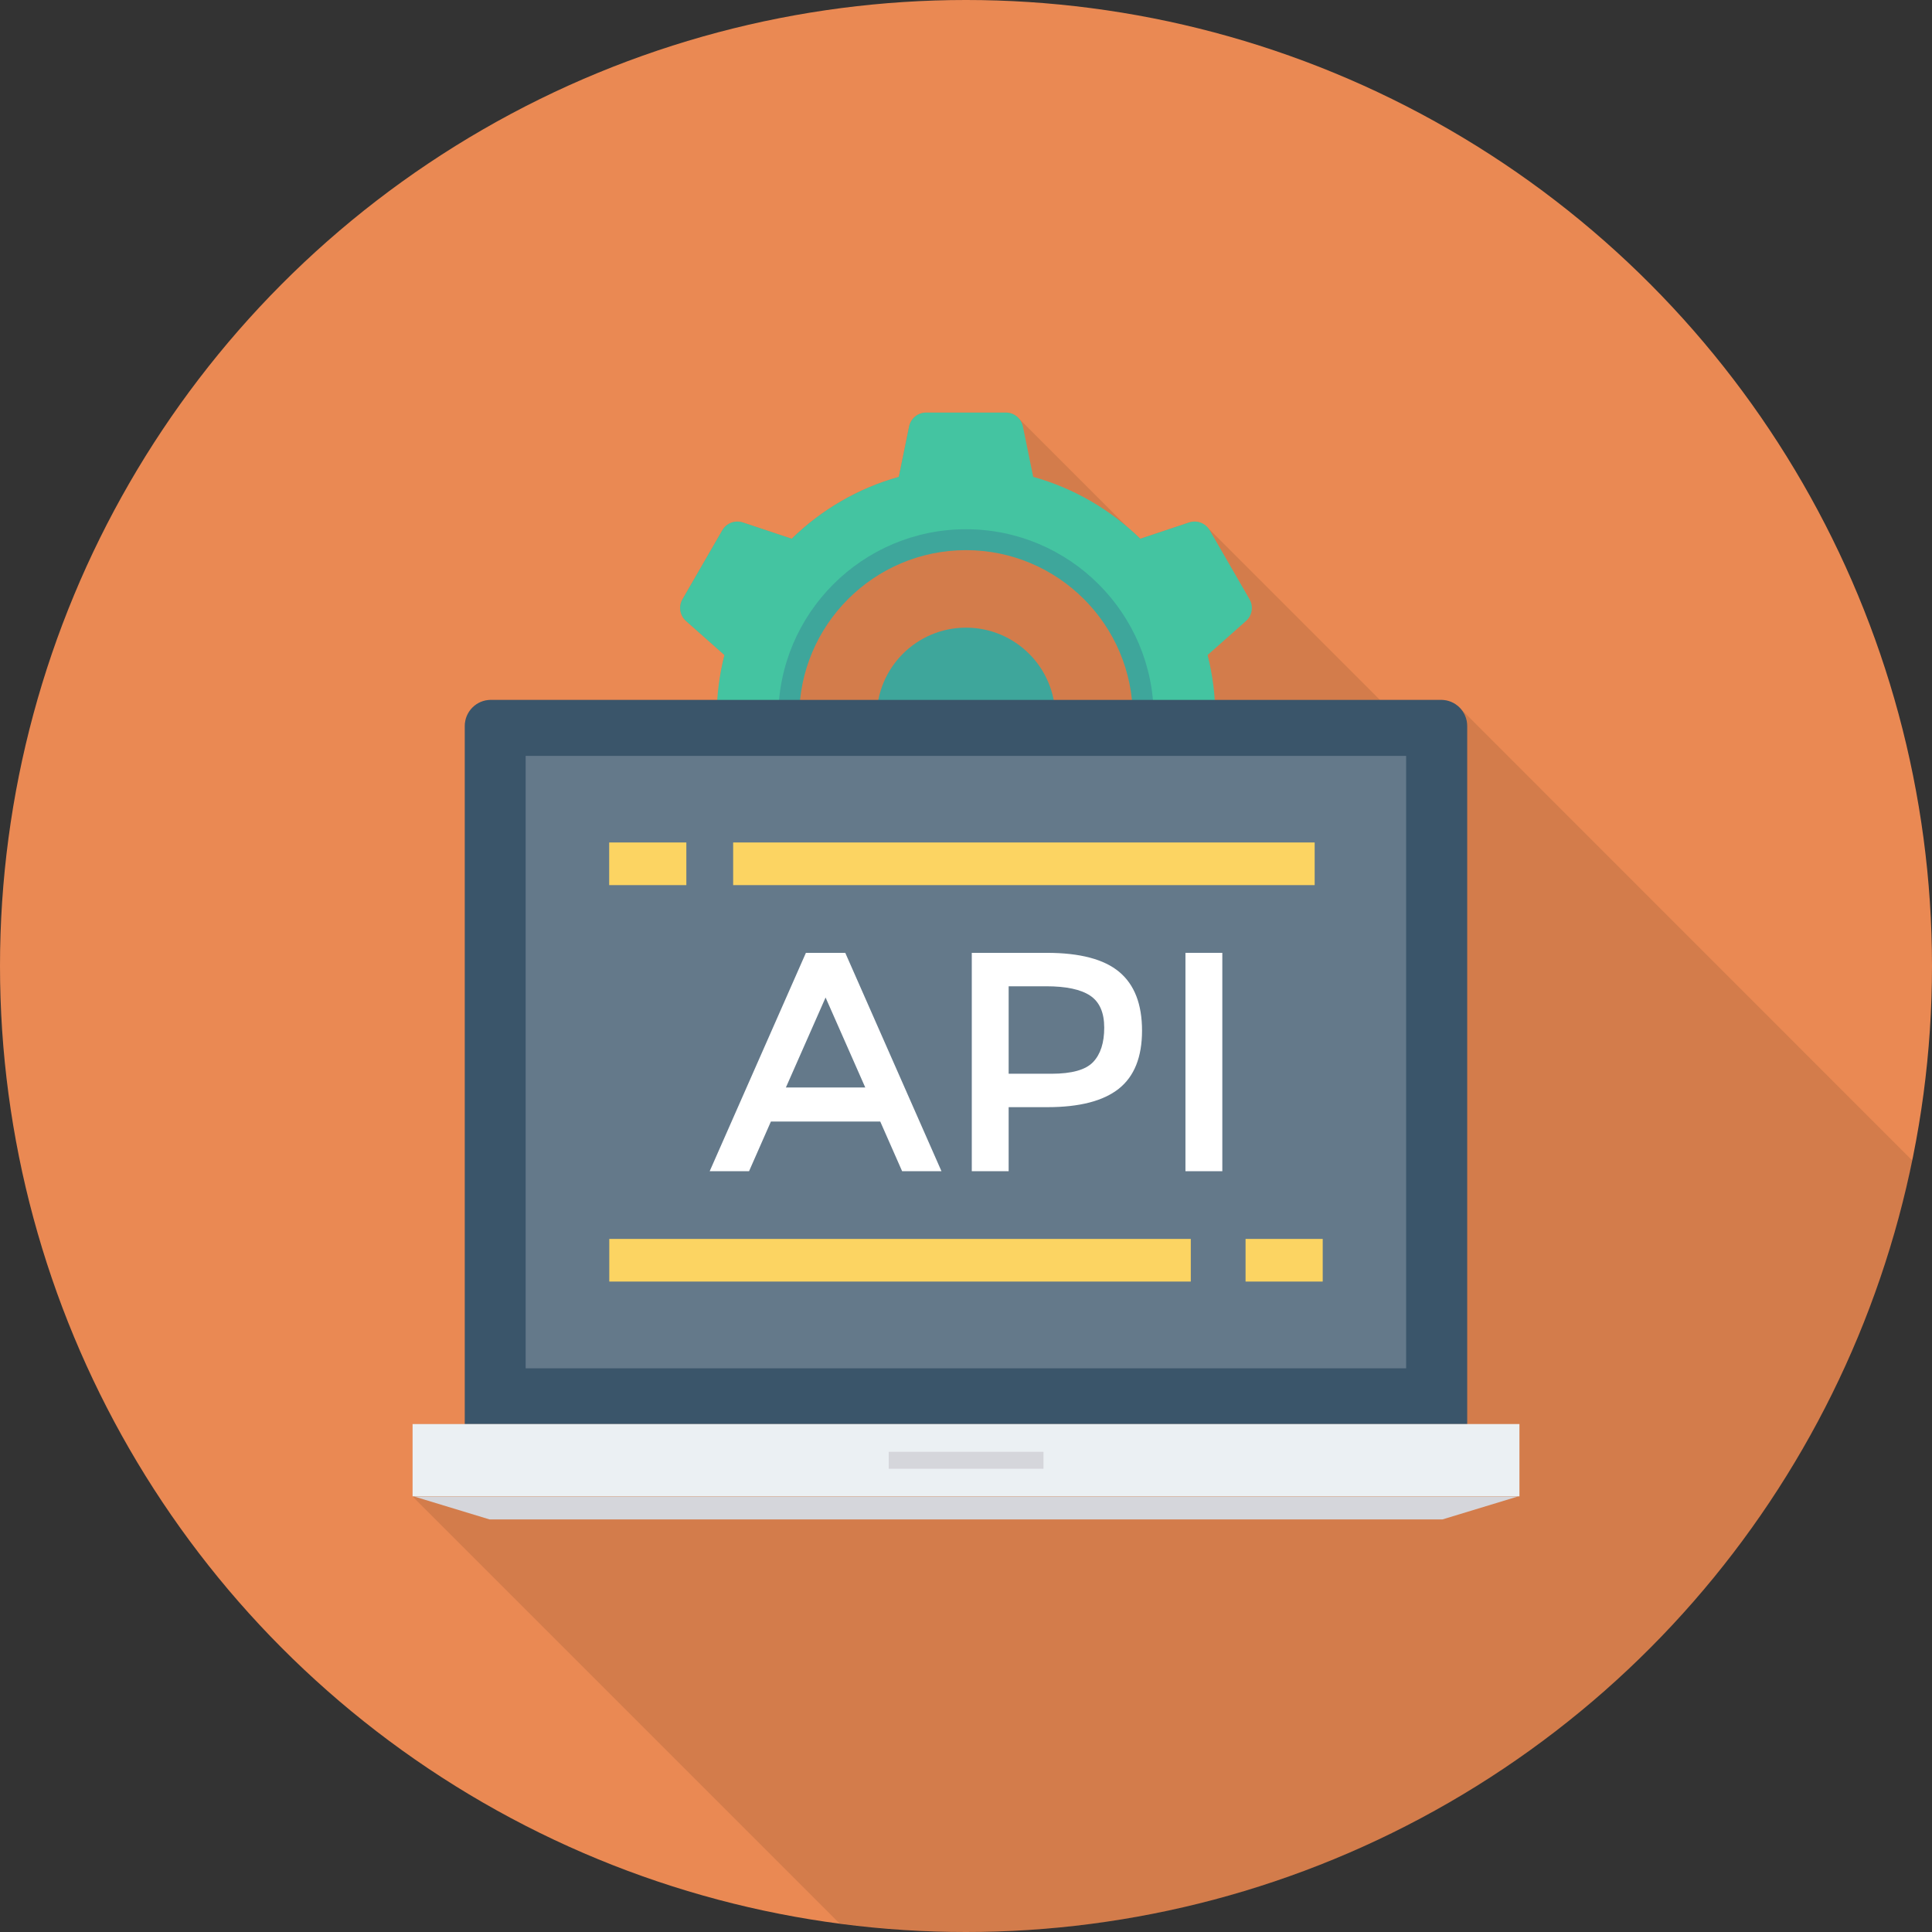 <?xml version="1.0" encoding="iso-8859-1"?>
<!-- Generator: Adobe Illustrator 19.0.0, SVG Export Plug-In . SVG Version: 6.00 Build 0)  -->
<svg version="1.1" id="Capa_1" xmlns="http://www.w3.org/2000/svg" xmlns:xlink="http://www.w3.org/1999/xlink" x="0px" y="0px"
	 viewBox="0 0 384 384" style="enable-background:new 0 0 384 384;" xml:space="preserve">
<rect x="0" y="0" width="384" height="384" fill="#333333" stroke="none"/>
<circle style="fill:#EA8953;" cx="192" cy="192" r="192"/>
<path style="opacity:0.1;enable-background:new    ;" d="M289.88,140.438l-0.04-0.041c-0.92-0.8-2.12-1.28-3.44-1.28h-12.12
	l-34.16-34.16l-0.24-0.24l-0.004,0.012c-0.894-0.935-2.228-1.333-3.516-0.892l-9.72,3.24c-0.8-0.8-1.6-1.52-2.48-2.24l-21.64-21.64
	l-0.4-0.4c-0.6-0.52-1.36-0.8-2.2-0.8h-15.84c-1.64,0-3.04,1.16-3.4,2.76l-2.04,10.04c-8.12,2.24-15.4,6.519-21.28,12.28l-9.72-3.24
	c-1.56-0.521-3.24,0.12-4.08,1.56l-7.92,13.72c-0.8,1.4-0.52,3.199,0.72,4.32l7.64,6.76c-0.76,2.88-1.12,5.88-1.36,8.92H97.6
	c-2.88,0-5.24,2.32-5.24,5.199v138.721H82v14.4l84.873,84.873C175.102,383.387,183.477,384,192,384
	c92.787,0,170.201-65.818,188.101-153.313l-89.781-89.81L289.88,140.438z"/>
<path style="fill:#44C4A1;" d="M240.017,154.804c1.005-3.934,1.541-8.056,1.541-12.304c0-4.247-0.536-8.37-1.541-12.304l7.636-6.77
	c1.23-1.091,1.523-2.897,0.701-4.321l-7.916-13.71c-0.822-1.424-2.533-2.074-4.092-1.554l-9.703,3.235
	c-5.868-5.739-13.154-10.026-21.286-12.298l-2.049-10.011C202.978,83.157,201.56,82,199.916,82h-15.833
	c-1.644,0-3.062,1.157-3.391,2.768l-2.049,10.011c-8.131,2.271-15.417,6.558-21.286,12.298l-9.702-3.235
	c-1.56-0.52-3.271,0.129-4.093,1.554l-7.916,13.711c-0.822,1.424-0.529,3.23,0.701,4.321l7.636,6.77
	c-1.005,3.934-1.542,8.056-1.542,12.304c0,4.247,0.536,8.369,1.542,12.304l-7.636,6.77c-1.23,1.091-1.524,2.898-0.701,4.322
	l7.916,13.71c0.822,1.424,2.533,2.074,4.093,1.554l9.702-3.235c5.868,5.739,13.154,10.026,21.286,12.298l2.049,10.011
	c0.33,1.611,1.748,2.768,3.391,2.768h15.833c1.644,0,3.062-1.157,3.391-2.768l2.049-10.011c8.131-2.271,15.417-6.558,21.286-12.298
	l9.703,3.234c1.56,0.52,3.27-0.129,4.092-1.553l7.916-13.71c0.822-1.424,0.529-3.23-0.701-4.322L240.017,154.804z M192,177.568
	c-19.367,0-35.068-15.7-35.068-35.068s15.701-35.068,35.068-35.068c19.367,0,35.068,15.7,35.068,35.068S211.367,177.568,192,177.568
	z"/>
<g>
	<path style="fill:#3EA69B;" d="M192,179.81c-20.572,0-37.31-16.737-37.31-37.31s16.738-37.31,37.31-37.31
		c20.572,0,37.31,16.736,37.31,37.31S212.573,179.81,192,179.81z M192,109.346c-18.282,0-33.155,14.873-33.155,33.155
		s14.873,33.155,33.155,33.155c18.282,0,33.155-14.873,33.155-33.155S210.282,109.346,192,109.346z"/>
	<circle style="fill:#3EA69B;" cx="192" cy="142.5" r="17.748"/>
</g>
<path style="fill:#3A556A;" d="M291.62,144.306v138.76H92.38v-138.76c0-2.88,2.32-5.2,5.2-5.2h188.84
	C289.3,139.106,291.62,141.426,291.62,144.306z"/>
<rect x="82" y="283.04" style="fill:#EBF0F3;" width="220" height="14.372"/>
<g>
	<polygon style="fill:#D5D6DB;" points="301.679,297.442 82.321,297.442 97.311,302 286.689,302 	"/>
	<rect x="176.64" y="288.56" style="fill:#D5D6DB;" width="30.76" height="3.364"/>
</g>
<rect x="104.48" y="150.24" style="fill:#64798A;" width="175" height="121.72"/>
<g>
	<path style="fill:#FFFFFF;" d="M153.223,222.916l-4.344,9.871h-7.824l19.125-43.402h7.824l19.121,43.402h-7.82l-4.348-9.871
		H153.223z M171.977,216.146l-7.887-17.883l-7.887,17.883H171.977z"/>
	<path style="fill:#FFFFFF;" d="M222.453,193.174c3.024,2.524,4.535,6.414,4.535,11.672c0,5.258-1.543,9.106-4.625,11.551
		c-3.086,2.441-7.816,3.66-14.187,3.66h-7.699v12.73h-7.328v-43.402h14.902C214.633,189.385,219.434,190.65,222.453,193.174z
		 M217.27,211.088c1.469-1.554,2.203-3.828,2.203-6.832c0-3-0.93-5.121-2.793-6.363c-1.863-1.242-4.781-1.863-8.754-1.863h-7.449
		v17.387h8.504C213.039,213.416,215.801,212.638,217.27,211.088z"/>
	<path style="fill:#FFFFFF;" d="M235.617,189.385h7.328v43.402h-7.328V189.385z"/>
</g>
<g>
	<rect x="121.08" y="167.448" style="fill:#FCD462;" width="15.336" height="8.476"/>
	<rect x="145.72" y="167.448" style="fill:#FCD462;" width="115.58" height="8.476"/>
	<rect x="247.564" y="246.244" style="fill:#FCD462;" width="15.336" height="8.476"/>
	<rect x="121.1" y="246.244" style="fill:#FCD462;" width="115.58" height="8.476"/>
</g>
<g>
</g>
<g>
</g>
<g>
</g>
<g>
</g>
<g>
</g>
<g>
</g>
<g>
</g>
<g>
</g>
<g>
</g>
<g>
</g>
<g>
</g>
<g>
</g>
<g>
</g>
<g>
</g>
<g>
</g>
</svg>
